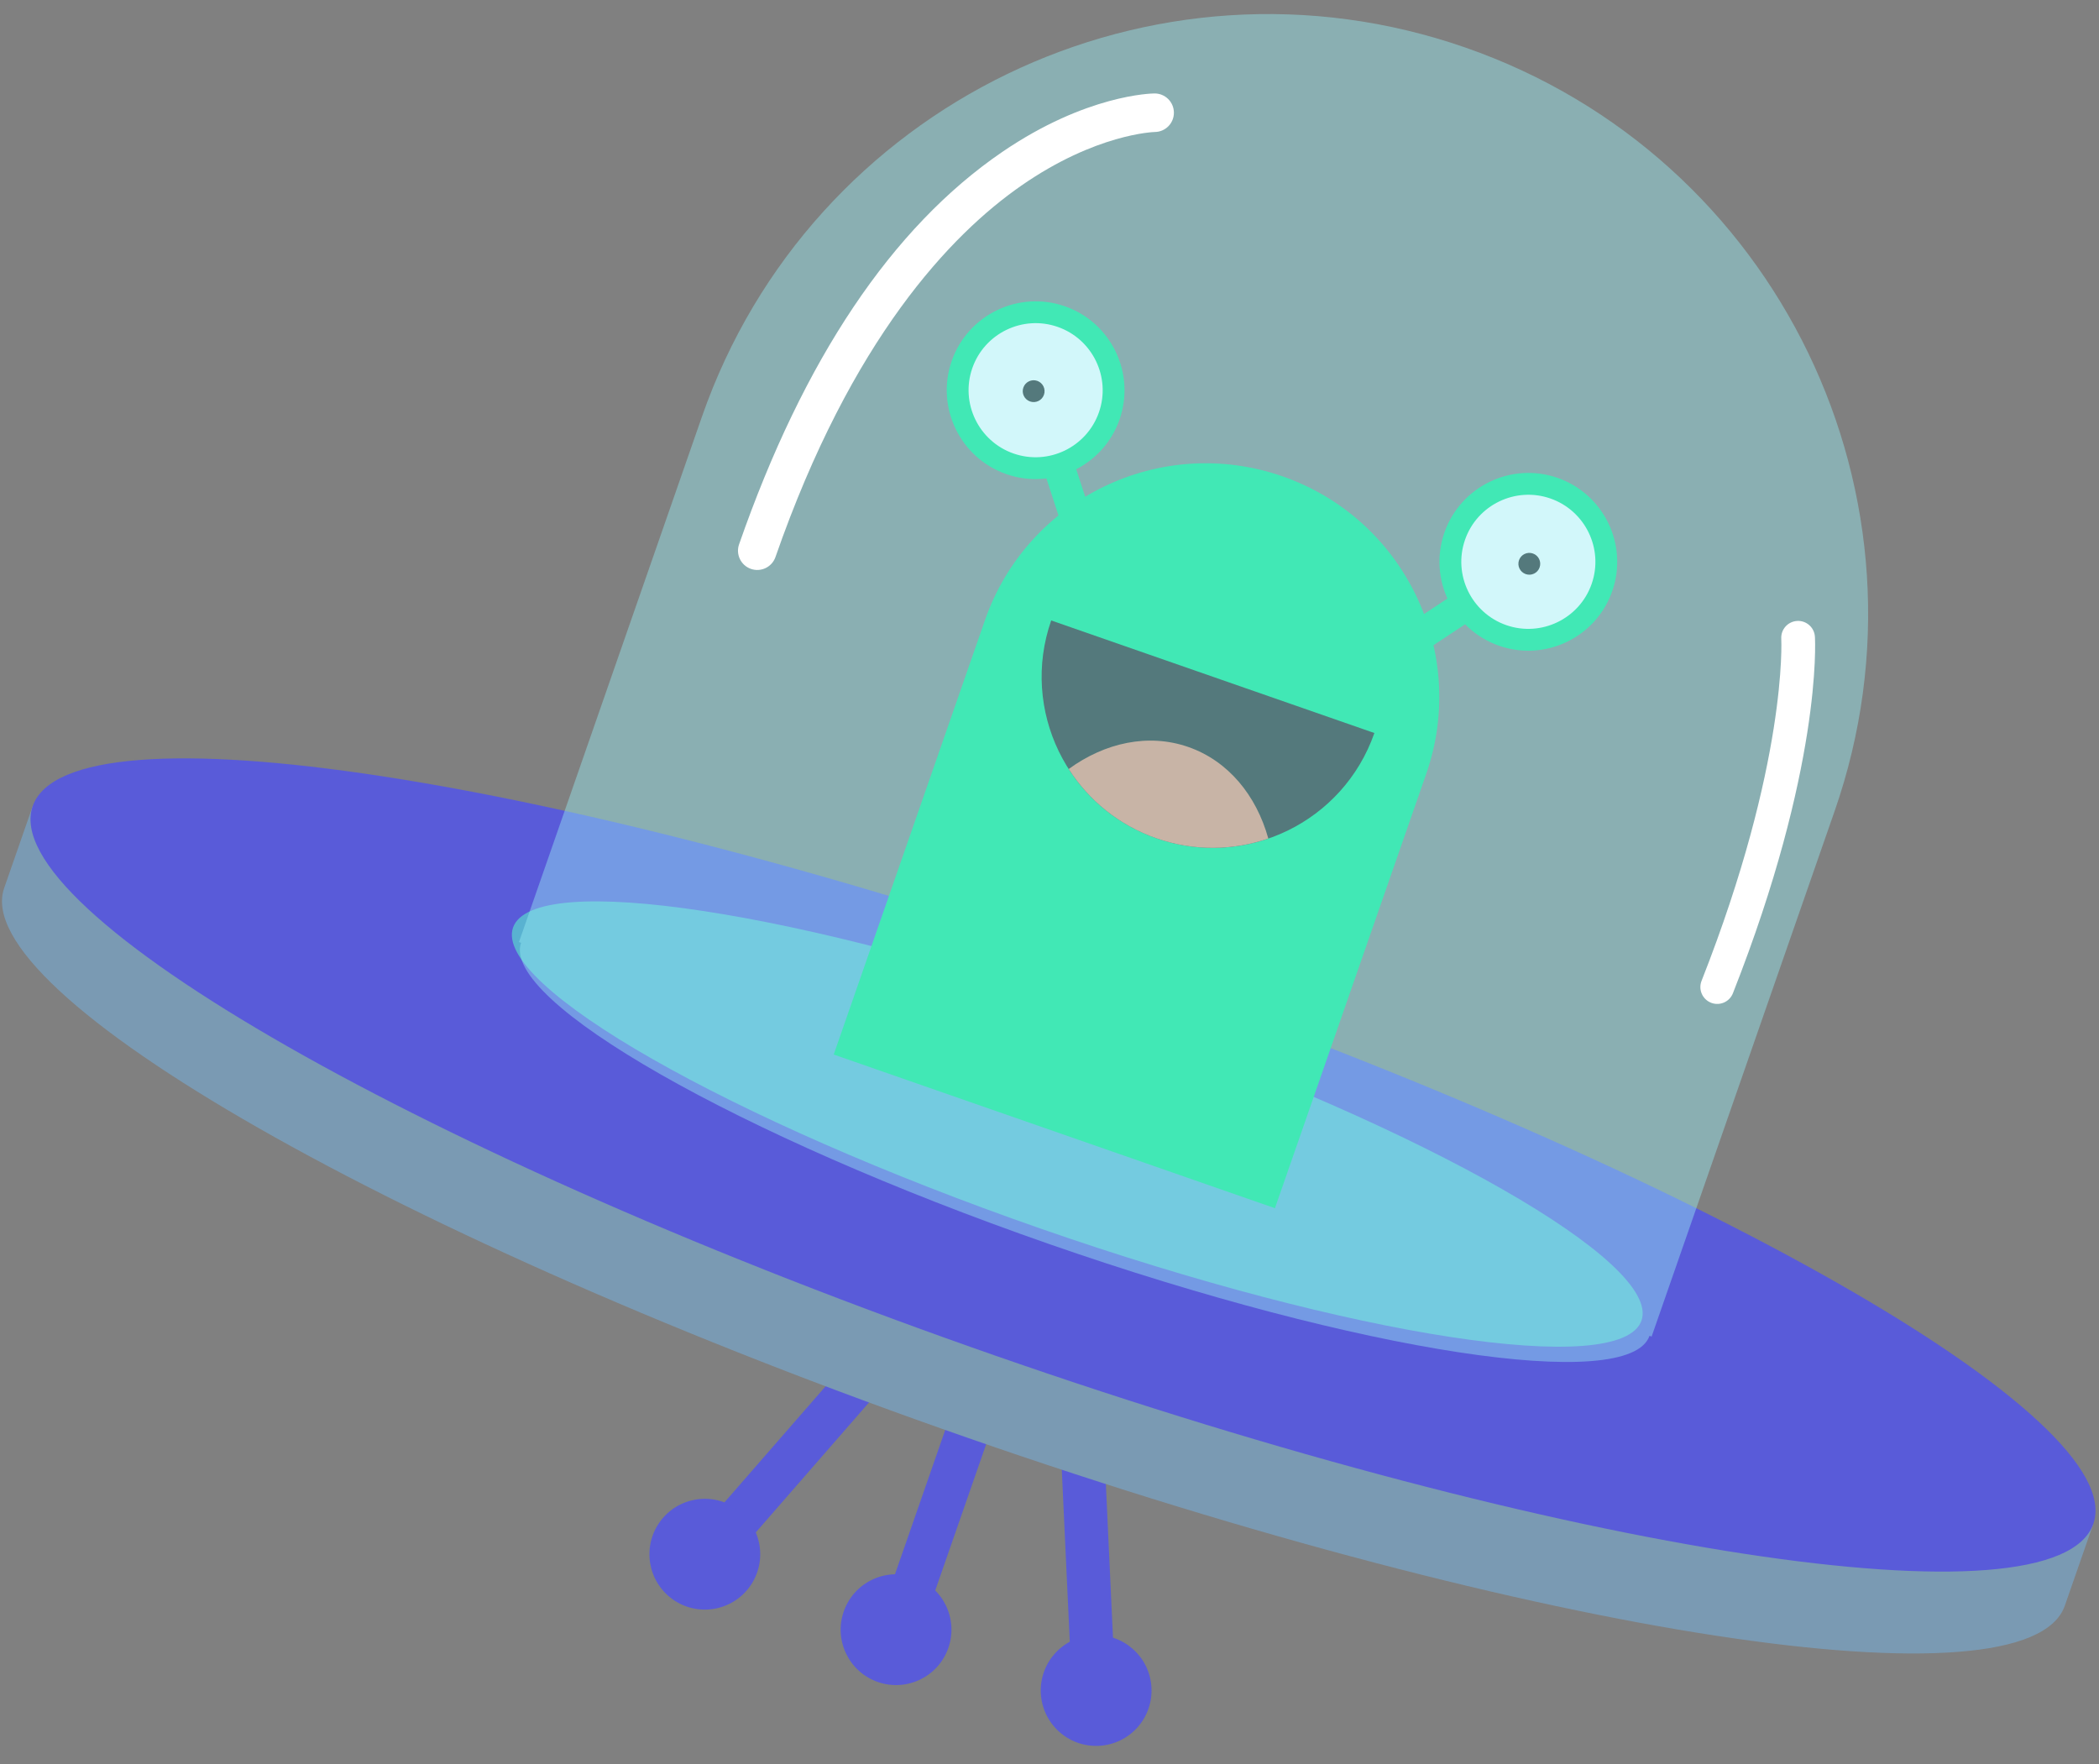 <?xml version="1.0" encoding="UTF-8"?>
<svg width="94px" height="79px" viewBox="0 0 94 79" version="1.1" xmlns="http://www.w3.org/2000/svg" xmlns:xlink="http://www.w3.org/1999/xlink">
    <rect x="0" y="0" width="94" height="79" fill="#808080" stroke="none"/>
    <!-- Generator: Sketch 53.1 (72631) - https://sketchapp.com -->
    <title>Group 69Sticker</title>
    <desc>Created with Sketch.</desc>
    <g id="Page-1" stroke="none" stroke-width="1" fill="none" fill-rule="evenodd">
        <g id="Desktop-HD" transform="translate(-850, -3207)">
            <g id="Group-69" transform="translate(850.089, 3207.629)">
                <polygon id="Fill-494" fill="#595BD9" points="41.307 71.995 39.474 71.356 43.163 60.763 44.996 61.402"></polygon>
                <path d="M42.382,73.169 C41.931,74.463 40.517,75.146 39.223,74.696 C37.93,74.245 37.246,72.831 37.697,71.537 C38.147,70.243 39.561,69.56 40.855,70.01 C42.149,70.461 42.833,71.875 42.382,73.169" id="Fill-496" fill="#595BD9"></path>
                <polygon id="Fill-498" fill="#595BD9" points="32.785 69.113 31.321 67.838 38.69 59.38 40.154 60.656"></polygon>
                <path d="M33.346,70.603 C32.446,71.636 30.879,71.744 29.846,70.844 C28.813,69.944 28.705,68.377 29.605,67.344 C30.505,66.311 32.072,66.203 33.105,67.103 C34.138,68.003 34.246,69.57 33.346,70.603" id="Fill-500" fill="#595BD9"></path>
                <polygon id="Fill-502" fill="#595BD9" points="47.888 74.373 49.827 74.283 49.307 63.078 47.367 63.168"></polygon>
                <path d="M46.522,75.192 C46.586,76.561 47.747,77.619 49.115,77.555 C50.484,77.491 51.542,76.33 51.478,74.962 C51.415,73.593 50.254,72.535 48.885,72.599 C47.516,72.662 46.458,73.823 46.522,75.192" id="Fill-504" fill="#595BD9"></path>
                <path d="M89.214,66.066 C82.815,60.596 67.625,53.064 49.219,46.654 C30.813,40.244 14.23,36.709 5.818,37.021 L1.375,35.473 L0.098,39.14 C-1.548,43.865 17.776,54.891 43.259,63.766 C68.742,72.641 90.734,76.005 92.38,71.28 L93.657,67.613 L89.214,66.066 Z" id="Fill-506" fill="#7A9AB3"></path>
                <path d="M93.657,67.613 C92.011,72.338 70.019,68.974 44.536,60.099 C19.053,51.224 -0.271,40.198 1.375,35.473 C3.021,30.747 25.013,34.112 50.496,42.987 C75.979,51.862 95.303,62.888 93.657,67.613" id="Fill-508" fill="#595BD9"></path>
                <path d="M73.422,58.51 C72.521,61.098 60.477,59.255 46.522,54.395 C32.567,49.535 21.985,43.497 22.887,40.91 C23.788,38.322 35.831,40.164 49.786,45.024 C63.741,49.885 74.323,55.922 73.422,58.51" id="Fill-510" fill="#59B2D1"></path>
                <polygon id="Fill-512" fill="#00E586" points="60.629 30.57 67.358 26.111 66.587 24.946 59.857 29.406"></polygon>
                <path d="M71.653,25.679 C71.019,27.5 69.028,28.462 67.207,27.828 C65.386,27.194 64.424,25.203 65.058,23.382 C65.692,21.561 67.683,20.599 69.504,21.233 C71.325,21.867 72.287,23.858 71.653,25.679" id="Fill-514" fill="#FFFFFF"></path>
                <path d="M69.343,21.695 C67.779,21.15 66.064,21.98 65.52,23.543 C64.975,25.107 65.804,26.822 67.368,27.367 C68.931,27.911 70.647,27.082 71.191,25.518 C71.736,23.955 70.907,22.24 69.343,21.695 M67.046,28.29 C64.973,27.568 63.874,25.294 64.596,23.222 C65.318,21.149 67.592,20.05 69.665,20.772 C71.737,21.494 72.836,23.767 72.114,25.84 C71.393,27.913 69.119,29.012 67.046,28.29" id="Fill-516" fill="#00E586"></path>
                <path d="M68.86,24.78 C68.771,25.035 68.493,25.17 68.238,25.081 C67.983,24.992 67.848,24.713 67.937,24.459 C68.025,24.204 68.304,24.069 68.559,24.158 C68.814,24.246 68.949,24.525 68.86,24.78" id="Fill-518" fill="#212121"></path>
                <polygon id="Fill-520" fill="#00E586" points="48.593 26.378 46.09 18.703 47.418 18.27 49.921 25.945"></polygon>
                <path d="M42.993,15.697 C42.359,17.518 43.321,19.509 45.142,20.143 C46.963,20.777 48.954,19.815 49.588,17.994 C50.222,16.173 49.26,14.182 47.439,13.548 C45.618,12.914 43.627,13.876 42.993,15.697" id="Fill-522" fill="#FFFFFF"></path>
                <path d="M43.454,15.858 C42.909,17.422 43.739,19.137 45.302,19.681 C46.866,20.226 48.581,19.397 49.126,17.833 C49.67,16.27 48.841,14.555 47.277,14.01 C45.714,13.465 43.999,14.294 43.454,15.858 M42.531,15.536 C43.253,13.464 45.526,12.365 47.599,13.087 C49.672,13.808 50.771,16.082 50.049,18.155 C49.327,20.228 47.053,21.327 44.981,20.605 C42.908,19.883 41.809,17.609 42.531,15.536" id="Fill-524" fill="#00E586"></path>
                <path d="M45.74,16.728 C45.651,16.983 45.786,17.262 46.041,17.35 C46.296,17.439 46.574,17.305 46.663,17.049 C46.752,16.795 46.617,16.516 46.362,16.427 C46.107,16.338 45.829,16.473 45.74,16.728" id="Fill-526" fill="#212121"></path>
                <path d="M57.007,53.478 L63.783,34.023 C65.683,28.567 62.8,22.603 57.344,20.702 C51.887,18.802 45.923,21.685 44.022,27.141 L37.247,46.596 L57.007,53.478 Z" id="Fill-528" fill="#00E586"></path>
                <path d="M51.703,36.914 C55.7,38.306 60.068,36.194 61.46,32.198 L46.987,27.157 C45.595,31.154 47.706,35.522 51.703,36.914" id="Fill-530" fill="#212121"></path>
                <path d="M56.71,36.923 C56.175,34.992 54.917,33.447 53.127,32.823 C51.337,32.2 49.391,32.63 47.772,33.81 C48.666,35.207 50.015,36.326 51.702,36.914 C53.39,37.501 55.142,37.462 56.71,36.923" id="Fill-532" fill="#ED8A6B"></path>
                <path d="M65.542,1.502 L65.542,1.502 C51.535,-3.377 36.225,4.024 31.346,18.031 L23.152,41.56 L23.246,41.593 C22.345,44.181 32.927,50.218 46.882,55.079 C60.837,59.939 72.88,61.781 73.782,59.193 L73.876,59.227 L82.071,35.697 C86.95,21.69 79.549,6.381 65.542,1.502" id="Fill-534" fill="#98EDF4" opacity="0.432"></path>
                <path d="M33.54,24.848 C33.09,24.691 32.852,24.199 33.009,23.749 C35.896,15.461 39.859,9.55 44.789,6.18 C48.561,3.602 51.492,3.557 51.615,3.556 C52.091,3.554 52.48,3.938 52.482,4.415 C52.485,4.89 52.103,5.277 51.628,5.282 C51.588,5.283 48.992,5.357 45.64,7.69 C42.502,9.873 38.047,14.53 34.639,24.317 C34.482,24.767 33.99,25.005 33.54,24.848" id="Fill-536" fill="#FFFFFF"></path>
                <path d="M80.435,27.932 C80.435,27.932 80.769,33.531 76.815,43.574" id="Fill-538" fill="#FFFFFF"></path>
                <path d="M76.567,44.288 C76.557,44.285 76.548,44.281 76.538,44.277 C76.15,44.125 75.959,43.686 76.112,43.298 C79.962,33.523 79.685,28.032 79.682,27.977 C79.657,27.561 79.974,27.204 80.39,27.179 C80.806,27.153 81.164,27.471 81.189,27.888 C81.203,28.123 81.488,33.768 77.517,43.851 C77.368,44.23 76.948,44.421 76.567,44.288" id="Fill-540" fill="#FFFFFF"></path>
            </g>
        </g>
    </g>
</svg>